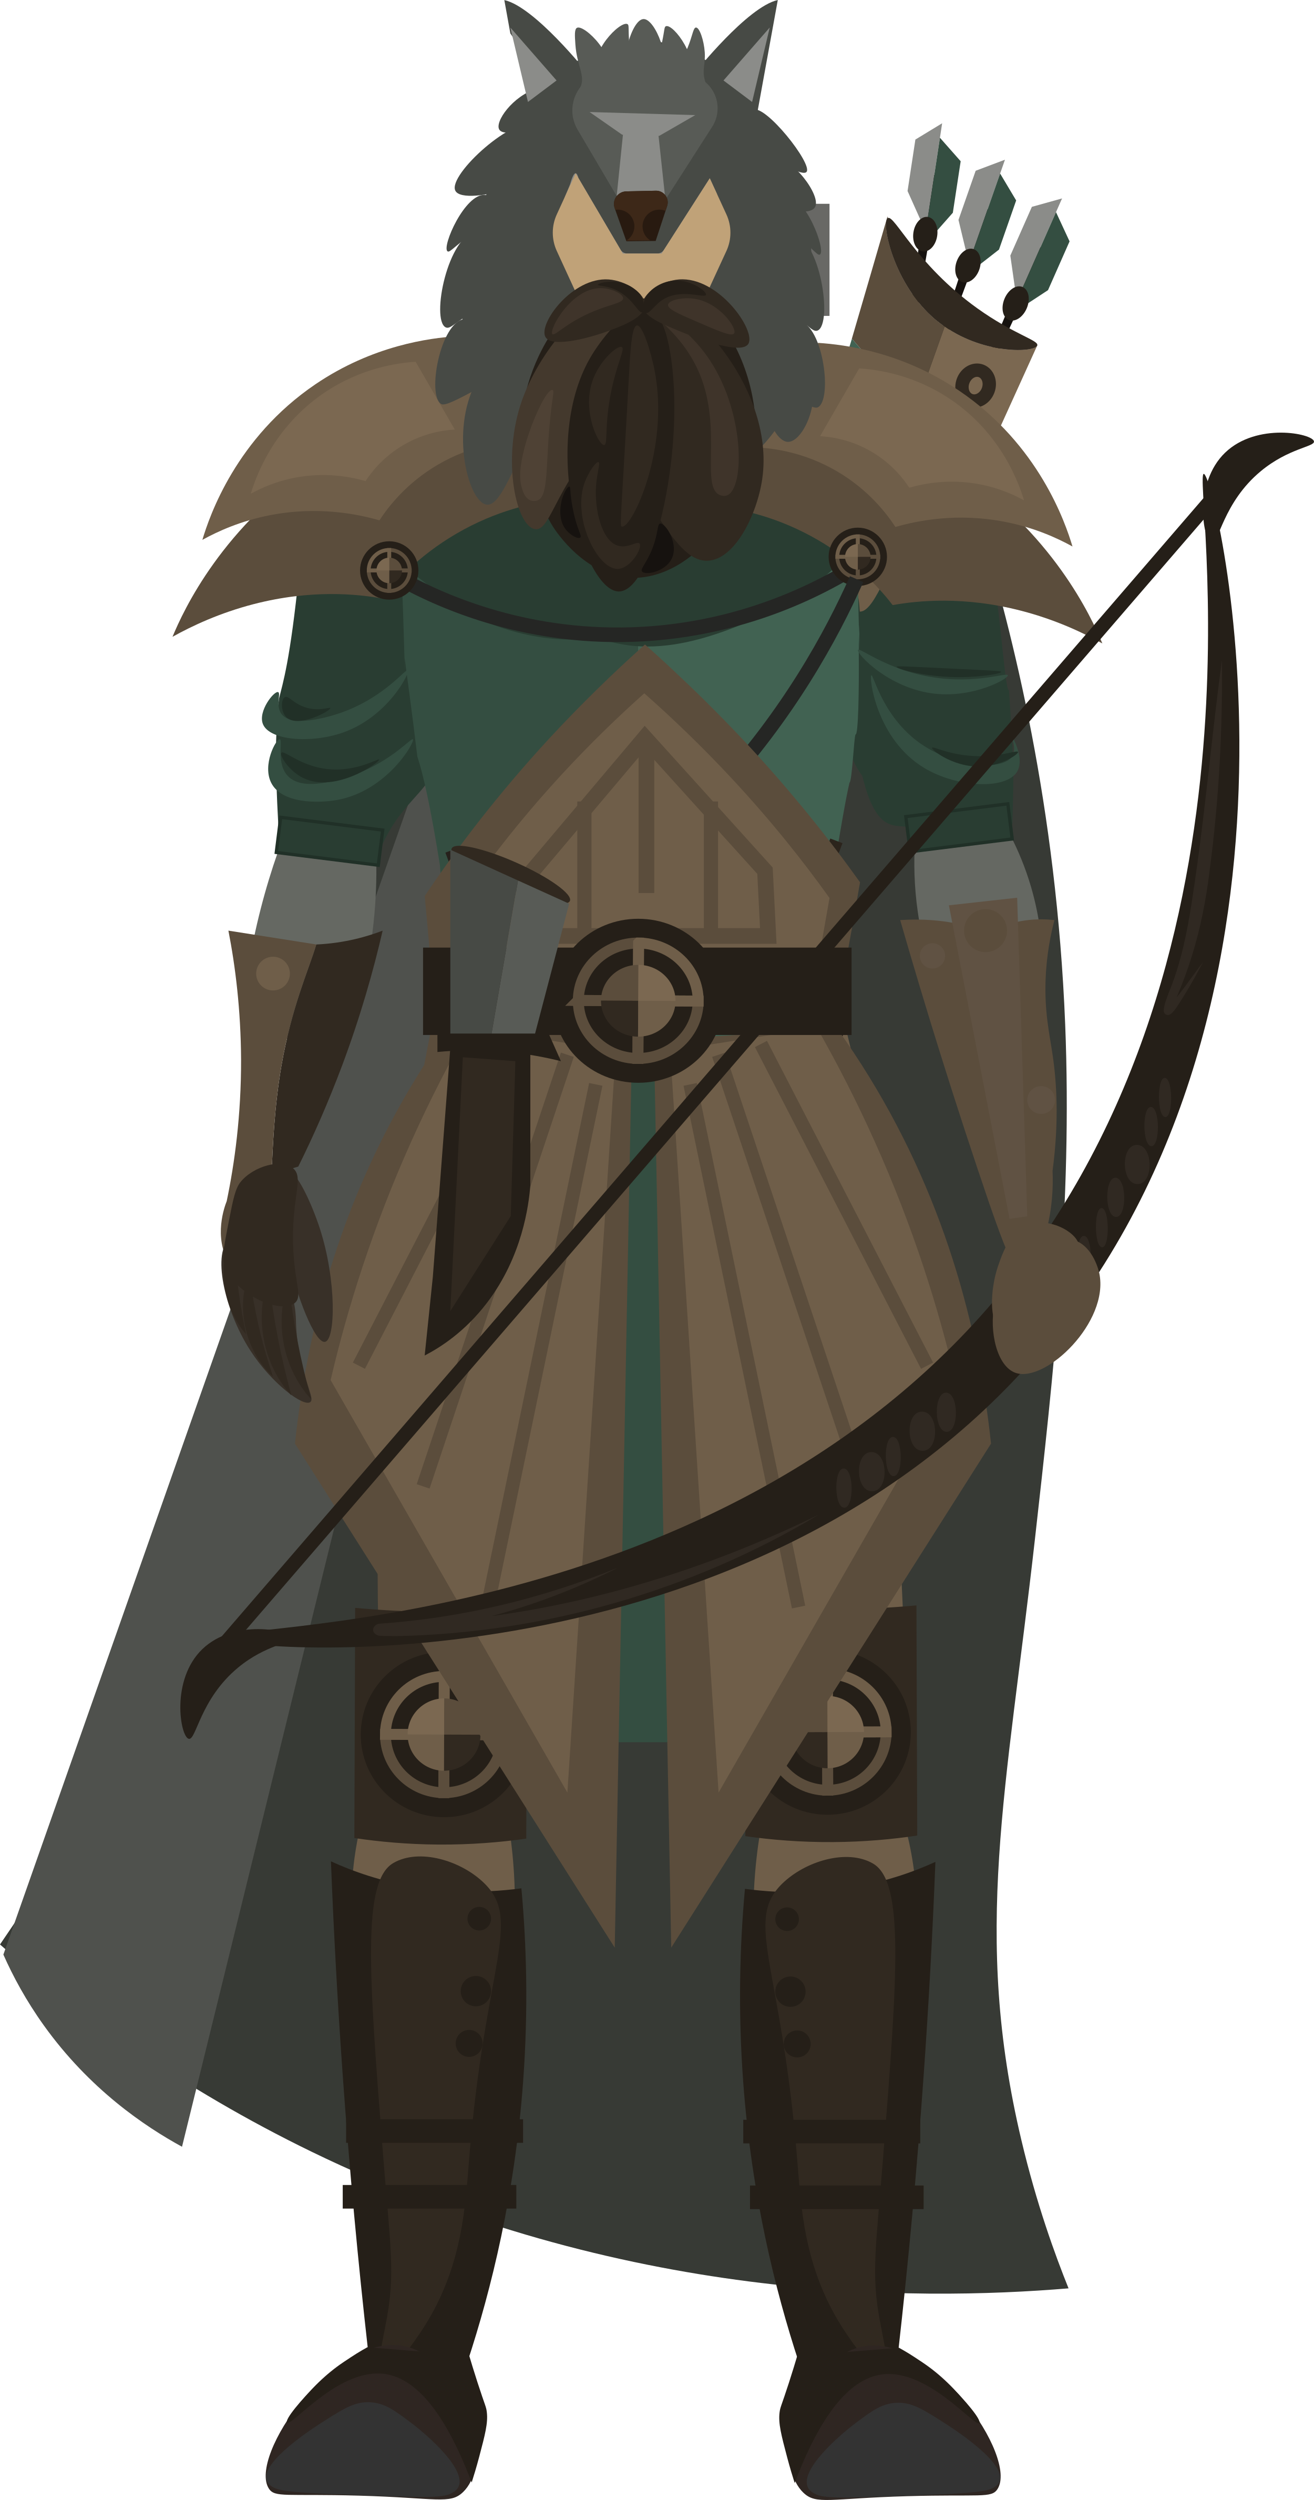 <?xml version="1.0" encoding="UTF-8"?>
<svg id="_Шар_2" data-name="Шар 2" xmlns="http://www.w3.org/2000/svg" viewBox="0 0 102.047 194.133">
  <g id="_Шар_1-2" data-name="Шар 1">
    <path d="M0,150.997c5.999,5.257,14.009,11.143,24.215,16.1,24.094,11.702,46.778,11.597,58.77,10.602-1.038-2.575-2.486-6.544-3.665-11.518-3.804-16.046-1.148-27.079,1.047-46.598,1.461-12.991,2.921-25.969,2.356-40.053-.676-16.839-4.049-30.344-6.675-38.875-16.623-.131-33.247-.262-49.87-.393,2.187,17.964,3.181,48.738-10.602,82.069-4.667,11.285-10.183,20.821-15.576,28.665Z" fill="#373a35"/>
    <path d="M42.278,32.408c1.44,.785,2.88,1.571,4.319,2.356-10.82,43.98-21.641,87.959-32.461,131.939-2.884-1.576-7.179-4.461-10.733-9.424-1.386-1.935-2.397-3.82-3.141-5.497C14.267,111.991,28.273,72.2,42.278,32.408Z" fill="#4f514d"/>
    <path d="M29.483,129.825c4.494-.829,8.988-1.658,13.482-2.487,1.452-3.197,2.996-7.337,4.058-12.304,1.18-5.518,1.406-10.377,1.309-14.136,2.799-14.592-.355-26.128-6.741-28.665-1.294-.514-3.353-.91-6.414,0-1.757,7.332-3.318,15.568-4.385,24.608-1.446,12.255-1.674,23.374-1.309,32.985Z" fill="#5b4d3c"/>
    <path d="M70.341,129.334c-4.494-.805-8.988-1.61-13.482-2.414-1.452-3.104-2.996-7.123-4.058-11.945-1.18-5.357-1.406-10.074-1.309-13.724-2.602-14.574,.339-25.898,6.558-28.21,1.243-.462,3.112-.748,5.825,.064,2.039,7.007,3.91,15.121,5.157,24.207,.176,1.28,.323,2.493,.323,2.493,.138,1.471,.129,2.357,.148,4.332,.005,.509,.04,2.388,.109,6.145,.03,1.613,.045,2.443,.074,3.541,.013,.496,.054,2.073,.131,4.181,.032,.868,.071,1.867,.132,3.278,.078,1.805,.203,4.515,.392,8.052Z" fill="#6f5e49"/>
    <g>
      <g>
        <path d="M73.06,13.661c-1.275,6.746-2.344,13.572-3.406,20.356-.009,.298-.231,.472,.205,.705,0,0-1.003-.152-1.003-.152,.315-.064,.354-.171,.357-.282,.48-3.341,1.027-6.873,1.481-10.212,.483-3.518,.958-7.037,1.362-10.566l1.003,.152h0Z" fill="#16120f"/>
        <polygon points="73.168 9.573 71.891 17.977 70.482 14.834 71.09 10.837 73.168 9.573" fill="#8b8c89"/>
        <polygon points="72.997 10.698 71.72 19.102 73.999 16.519 74.607 12.522 72.997 10.698" fill="#344e41"/>
        <ellipse cx="71.859" cy="18.185" rx="1.353" ry=".933" transform="translate(43.084 86.496) rotate(-81.358)" fill="#251f18"/>
      </g>
      <g>
        <path d="M77.187,16.399c-2.497,6.395-4.806,12.907-7.101,19.379-.063,.292-.314,.421,.072,.73,0,0-.958-.335-.958-.335,.322-.005,.38-.102,.403-.212,1.088-3.195,2.276-6.565,3.339-9.763,1.124-3.368,2.239-6.739,3.288-10.134,0,0,.958,.335,.958,.335h0Z" fill="#16120f"/>
        <polygon points="78.047 12.402 75.242 20.426 74.437 17.077 75.771 13.26 78.047 12.402" fill="#8b8c89"/>
        <polygon points="77.671 13.475 74.866 21.5 77.583 19.381 78.917 15.565 77.671 13.475" fill="#344e41"/>
        <ellipse cx="75.172" cy="20.624" rx="1.353" ry=".933" transform="translate(30.898 84.78) rotate(-70.732)" fill="#251f18"/>
      </g>
      <g>
        <path d="M81.274,19.416c-3.118,6.425-6.048,12.986-8.964,19.506-.059,.098-.084,.211,.151,.439l-.943-.417c.327,.02,.393-.074,.426-.184,1.371-3.171,2.859-6.513,4.204-9.69,1.422-3.345,2.836-6.694,4.183-10.072,0,0,.943,.417,.943,.417h0Z" fill="#16120f"/>
        <polygon points="82.481 15.409 78.964 23.367 78.463 19.847 80.136 16.062 82.481 15.409" fill="#8b8c89"/>
        <polygon points="82.011 16.474 78.494 24.432 81.391 22.53 83.064 18.744 82.011 16.474" fill="#344e41"/>
        <ellipse cx="78.877" cy="23.564" rx="1.386" ry=".94" transform="translate(26.963 87.453) rotate(-67.537)" fill="#251f18"/>
      </g>
      <g>
        <path d="M66.165,26.312c-.038,.106-.064,.204-.102,.309,.959-3.269,1.914-6.552,2.864-9.824,.007,.038,.009,.087,.021,.139l-.013,.007c-.498,.393,.456,5.118,3.72,7.875,.235,.193,.466,.371,.713,.532-.782,2.188-1.554,4.379-2.327,6.57-1.633-1.868-3.253-3.743-4.876-5.608Z" fill="#5b4d3c"/>
        <path d="M80.549,26.839c-1.594,3.505-3.183,7.024-4.777,10.529-1.581-1.813-3.163-3.627-4.731-5.448,.773-2.191,1.545-4.382,2.327-6.57,3.126,2.182,6.95,2.014,7.181,1.489Z" fill="#7b6851"/>
        <path d="M56.797,72.094c-.179-.041-.349-.103-.529-.168-1.499-.578-2.373-1.622-2.768-2.159,3.019-10.365,6.042-20.741,9.06-31.106l5.396,1.953c-3.717,10.494-7.442,20.986-11.159,31.48Z" fill="#5b4d3c"/>
        <path d="M73.414,42.589c-4.458,9.844-8.919,19.699-13.386,29.54-.56,.143-1.807,.384-3.232-.036,3.717-10.494,7.442-20.986,11.159-31.48l5.459,1.976Z" fill="#6f5e49"/>
        <path d="M80.556,26.818l-.008,.021c-.231,.525-4.055,.693-7.181-1.489-.247-.161-.477-.34-.713-.532-3.264-2.757-4.218-7.482-3.72-7.875l.013-.007c.124,1.119,.718,5.07,3.916,7.755,.194,.166,.387,.307,.58,.449,3.061,2.194,6.313,1.807,7.112,1.679Z" fill="#3f342a"/>
        <path d="M80.556,26.818l-.008,.021c-.231,.525-4.055,.693-7.181-1.489-.247-.161-.477-.34-.713-.532-3.264-2.757-4.218-7.482-3.72-7.875l.013-.007c.507-.306,2.182,3.582,6.945,7.001,2.827,2.026,4.795,2.487,4.663,2.881Z" fill="#312920"/>
        <path d="M75.772,37.368c-.784,1.745-1.565,3.48-2.358,5.222l-5.459-1.976c1.028-2.898,2.057-5.796,3.085-8.694,1.568,1.821,3.15,3.634,4.731,5.448Z" fill="#496e5c"/>
        <path d="M67.956,40.614l-5.396-1.953c1.169-4.017,2.334-8.023,3.503-12.04,.038-.106,.064-.204,.102-.309,.609,.701,1.648,1.897,2.257,2.597,.774,.89,1.845,2.121,2.62,3.011-1.028,2.898-2.057,5.796-3.085,8.694Z" fill="#416252"/>
        <path d="M62.56,38.661l-.315-.114c1.264-3.97,2.541-7.948,3.818-11.926-1.169,4.017-2.334,8.023-3.503,12.04Z" fill="#416252"/>
        <path d="M75.829,37.436l-1.929,5.329-.486-.176c.793-1.742,1.573-3.477,2.358-5.222,.023,.02,.033,.048,.057,.068Z" fill="#496e5c"/>
        <line x1="56.793" y1="72.105" x2="56.797" y2="72.094" fill="none"/>
        <path d="M73.368,25.35l.076-.211c.086-.267,.182-.531,.277-.795" fill="none"/>
        <ellipse cx="75.768" cy="29.943" rx="1.218" ry="1.038" transform="translate(21.828 90.999) rotate(-70.104)" fill="none" stroke="#312920" stroke-miterlimit="10" stroke-width="1.036"/>
      </g>
    </g>
    <ellipse cx="72.481" cy="44.226" rx="1.79" ry="7.068" transform="translate(16.933 108.443) rotate(-80.531)" fill="#312920"/>
    <ellipse cx="71.514" cy="38.061" rx="1.79" ry="5.967" transform="translate(22.206 102.339) rotate(-80.531)" fill="#312920"/>
    <rect x="35.397" y="99.592" width="11.471" height="11.471" fill="#283618"/>
    <rect x="35.389" y="123.849" width="11.486" height="11.486" fill="#598392"/>
    <path d="M48.779,6.135l-.152-.142c.03,.02,.051,.02,.081,.02q.01,0,.02-.01l.051,.132Z" fill="#5a8772"/>
    <path d="M48.627,5.993c-.112-.02-.223-.132-.335-.304l.335,.304Z" fill="#5a8772"/>
    <circle cx="66.032" cy="41.572" r="1.315" fill="#474a45"/>
    <circle cx="29.444" cy="43.063" r="1.315" fill="#474a45"/>
    <rect x="55.302" y="15.826" width="9.12" height="8.704" fill="#686865"/>
    <path d="M18.783,79.006c2.487,1.134,4.974,2.269,7.461,3.403,.767-1.829,1.531-4.045,2.094-6.61,.859-3.911,.972-7.362,.851-10.013-2.312-.48-4.625-.96-6.937-1.44-.943,2.417-1.865,5.289-2.552,8.573-.457,2.183-.744,4.226-.916,6.086Z" fill="#656862"/>
    <path d="M71.355,64.639c2.422,1.358,4.843-4.425,7.265-.589,.143-4.825,.107-4.724-.262-10.471-.339,.425-.908-9.72-1.599-9.729-.691-2.943-1.503-5.173-2.328-7.942-1.276,1.367-2.552,6.461-3.829,5.792-1.276,1.113-2.552,5.845-3.829,5.792-.173-3.052-.955-1.485-1.278,4.522-.323,2.103-.187,6.035,1.474,8.24,1.337,5.514,3.171,3.122,4.385,4.385Z" fill="#293d32"/>
    <path d="M80.975,74.914c-2.487,1.134-4.974,2.269-7.461,3.403-.763-1.634-1.606-3.868-2.094-6.61-.39-2.191-.452-4.134-.393-5.694,2.503-.338,5.005-.676,7.508-1.013,.534,1.05,1.082,2.33,1.524,3.827,.698,2.365,.895,4.476,.916,6.086Z" fill="#656862"/>
    <path d="M81.742,81.886c-.24-1.615-.636-3.321-.538-5.854,.076-1.956,.413-3.546,.686-4.584-.523-.06-1.336-.108-2.308,.032-1.199,.173-1.57,.478-2.552,.589-1.106,.125-1.642-.149-2.945-.393-.967-.181-2.375-.348-4.175-.228,.988,3.433,2.035,6.924,3.145,10.469,1.236,3.95,2.498,7.801,3.779,11.553,1.189,3.431,1.706,4.561,1.865,4.516,.171-.048-.237-1.42,.295-1.767,.38-.248,1.098,.12,1.865,.687,.142-.4,.275-.825,.393-1.276,.462-1.768,.549-3.384,.491-4.712,.527-3.936,.307-6.968,0-9.032Z" fill="#5b4d3c"/>
    <path d="M66.754,50.568c-.02-3.926-.041-1.187-.061,.035,.027,2.914-.031,6.503-.252,6.432-.122,.221-.272,3.703-.469,3.738-.697,3.035-1.713,10.588-2.392,12.294,.385-2.339,1.156,5.244,.393,4.949-1.273,3.906-6.017,4.572-9.13,2.137-3.454-4.547-4.931-5.866-5.305-6.188,0,.976,0-9.554,0-16.615v-16.615c2.835,3.46,5.673-.692,8.511-.105,2.838,1.89,5.676,.187,8.511-.105,.061,4.895,.132,8.297,.193,10.042Z" fill="#416252"/>
    <path d="M70.435,155.054h-11.416c-.4-2.482-.632-5.394-.445-8.639,.083-1.44,.241-2.796,.445-4.058h11.416c.249,1.008,.456,2.101,.593,3.272,.431,3.695,.012,6.92-.593,9.424Z" fill="#6f5e49"/>
    <g>
      <path d="M57.885,142.584c1.992,.283,4.281,.477,6.812,.461,2.421-.015,4.615-.22,6.537-.507-.021-5.958-.041-11.916-.062-17.873-2.01,.185-4.176,.303-6.481,.317-2.45,.015-4.746-.091-6.868-.271,.021,5.958,.041,11.916,.062,17.873Z" fill="#312920"/>
      <g>
        <ellipse cx="64.267" cy="134.506" rx="6.47" ry="6.416" transform="translate(-.465 .223) rotate(-.198)" fill="#251f18"/>
        <path d="M59.716,134.52l4.552-.016-.016-4.514c-2.517,.009-4.545,2.042-4.536,4.53Z" fill="none" stroke="#5b4d3c" stroke-miterlimit="10" stroke-width=".844"/>
        <path d="M59.716,134.52c.009,2.496,2.05,4.507,4.568,4.498l-.016-4.514-4.552,.016Z" fill="none" stroke="#5b4d3c" stroke-miterlimit="10" stroke-width=".844"/>
        <path d="M64.268,134.504l.016,4.514c2.518-.009,4.545-2.033,4.536-4.53l-4.552,.016Z" fill="none" stroke="#5b4d3c" stroke-miterlimit="10" stroke-width=".844"/>
        <path d="M64.252,129.99l.016,4.514,4.552-.016c-.009-2.488-2.05-4.507-4.568-4.498Z" fill="none" stroke="#6f5e49" stroke-miterlimit="10" stroke-width=".844"/>
        <line x1="64.284" y1="139.018" x2="64.302" y2="144.389" fill="none"/>
        <line x1="64.234" y1="124.627" x2="64.252" y2="129.99" fill="none"/>
        <line x1="59.716" y1="134.52" x2="52.986" y2="134.543" fill="none"/>
        <line x1="75.542" y1="134.465" x2="68.82" y2="134.488" fill="none"/>
        <path d="M61.437,134.514l2.831-.01-.01-2.808c-1.566,.005-2.827,1.27-2.822,2.818Z" fill="#5b4d3c"/>
        <path d="M61.437,134.514c.005,1.553,1.275,2.803,2.841,2.798l-.01-2.808-2.831,.01Z" fill="#312920"/>
        <path d="M64.268,134.504l.01,2.808c1.566-.005,2.827-1.265,2.822-2.818l-2.831,.01Z" fill="#6f5e49"/>
        <path d="M64.258,131.696l.01,2.808,2.831-.01c-.005-1.548-1.275-2.803-2.841-2.798Z" fill="#7b6851"/>
      </g>
    </g>
    <path d="M29.189,66.833c-1.093,.289-2.415-.185-3.927-.654-1.324-1.283-2.515-4.825-3.534,0-.322-5.808-.44-8.346-.065-11.911,.301-1.215,.871-2.933,1.572-9.859,.7-1.603,1.531-.481,2.355-7.812,1.276,4.971,2.552,2.953,3.829,5.792,1.276,2.746,2.552,4.554,3.829,5.792,.287,3.197,.812,4.832,.978,4.85,.166,2.508-.026,7.286-1.175,7.912-1.091,1.423-2.679,2.554-3.861,5.89Z" fill="#293d32"/>
    <path d="M49.539,40.709v33.007c-.451-1.251-2.902,4.891-7.359,4.918-4.079-.399-7.061-1.866-7.755-2.123,.024-1.564,.058-1.519,.098-.67,.399-1.648,.599-2.32,.525-5.384-.096-3.271-.716-.322-.888-3.299-.73-4.561-1.304-7.065-1.75-8.413-.446-3.719-.766-5.953-.989-7.669,0,.492-.01,2.043-.01,0-.132-4.79-.264-7.782-.385-10.136,3.084-.211,6.168-1.514,9.253-.111,3.085-.683,6.171,.463,9.26-.12Z" fill="#344e41"/>
    <path d="M29.717,72.267c-.73,3.165-1.735,6.695-3.145,10.469-1.085,2.891-2.242,5.508-3.408,7.852-.599,.172-1.369,.446-2.09,.913,.112-2.597,.233-5.539,.781-8.734,.801-4.616,2.12-7.446,2.708-9.424,2.242-.101,4.017-.639,5.153-1.075Z" fill="#312920"/>
    <path d="M68.587,39.873c-.003,.075-2.983,4.184-7.244,6.935-4.26,2.015-9.801,4.675-14.926,2.704-4.001,.602-8.517-.626-12.043-3.044-3.526-3.52-6.061-3.026-6.101-6.312-.04-.304,2.435-3.841,5.952-6.564,3.516-4.328,8.072-5.592,12.192-3.362,5.149,2.067,10.693,1.535,14.949,2.664,4.256,.663,7.224,4.031,7.221,6.98Z" fill="#293d32"/>
    <path d="M24.564,73.342c-.588,1.978-1.907,4.808-2.708,9.424-.548,3.195-.67,6.137-.781,8.734-.558,.355-1.085,.822-1.501,1.451-1.765,2.607-.528,6.391-.659,6.411-.372-.291-.781-.695-1.113-1.246-1.246-2.069-.352-4.445-.196-4.841,.619-2.962,1.126-6.685,1.116-10.996-.02-3.875-.446-7.263-.984-10.012,2.276,.358,4.551,.717,6.827,1.075Z" fill="#5b4d3c"/>
    <rect x="21.597" y="63.953" width="7.984" height="2.749" transform="translate(8.323 -2.675) rotate(7.144)" fill="#293d32" stroke="#203027" stroke-miterlimit="10" stroke-width=".254"/>
    <rect x="70.485" y="62.906" width="7.984" height="2.749" transform="translate(156.371 118.8) rotate(172.856)" fill="#293d32" stroke="#203027" stroke-miterlimit="10" stroke-width=".254"/>
    <g>
      <path d="M29.68,46.473c.875-1.136,2.721-3.26,5.774-5.038,3.128-1.822,5.958-2.369,7.385-2.559l-4.69-8.124c-2.481,.353-7.732,1.407-13.256,5.048-7.63,5.029-10.652,11.614-11.496,13.65,1.513-.844,3.657-1.853,6.305-2.538,4.463-1.154,8.047-.785,9.979-.439Z" fill="#5b4d3c"/>
      <path d="M29.468,40.408c.66-1.012,2.074-2.886,4.553-4.333,2.54-1.482,4.927-1.774,6.138-1.84-1.563-2.708-3.127-5.416-4.69-8.124-2.104,.135-6.531,.713-10.982,3.735-6.149,4.174-8.211,10.205-8.771,12.076,1.232-.681,2.992-1.47,5.212-1.907,3.742-.737,6.851-.095,8.54,.392Z" fill="#6f5e49"/>
      <path d="M28.39,37.358c.428-.656,1.344-1.871,2.951-2.808,1.646-.961,3.194-1.15,3.979-1.192-1.013-1.755-2.027-3.51-3.04-5.265-1.364,.088-4.233,.462-7.118,2.421-3.985,2.705-5.322,6.614-5.685,7.827,.798-.442,1.939-.953,3.378-1.236,2.425-.478,4.441-.062,5.536,.254Z" fill="#7b6851"/>
    </g>
    <g>
      <path d="M69.326,46.988c-.875-1.136-2.721-3.26-5.774-5.038-3.128-1.822-5.958-2.369-7.385-2.559,1.563-2.708,3.127-5.416,4.69-8.124,2.481,.353,7.732,1.407,13.256,5.048,7.63,5.029,10.652,11.614,11.496,13.65-1.513-.844-3.657-1.853-6.305-2.538-4.463-1.154-8.047-.785-9.979-.439Z" fill="#5b4d3c"/>
      <path d="M69.539,40.923c-.66-1.012-2.074-2.886-4.553-4.333-2.54-1.482-4.927-1.774-6.138-1.84l4.69-8.124c2.104,.135,6.531,.713,10.982,3.735,6.149,4.174,8.211,10.205,8.771,12.076-1.232-.681-2.992-1.47-5.212-1.907-3.742-.737-6.851-.095-8.54,.392Z" fill="#6f5e49"/>
      <path d="M70.616,37.873c-.428-.656-1.344-1.871-2.951-2.808-1.646-.961-3.194-1.15-3.979-1.192l3.04-5.265c1.364,.088,4.233,.462,7.118,2.421,3.985,2.705,5.322,6.614,5.685,7.827-.798-.442-1.939-.953-3.378-1.236-2.425-.478-4.441-.062-5.536,.254Z" fill="#7b6851"/>
    </g>
    <g>
      <path d="M40.909,34.244c-1.491,3.305-2.269,5.03-3.099,4.944-1.43-.149-2.873-5.662-.851-9.49,.323-.611,1.086-2.055,2.242-2.103,1.219-.051,2.342,1.475,2.636,2.819,.145,.661,.133,1.479-.928,3.83Z" fill="#474a45"/>
      <path d="M63.515,31.631c-.306,.155-1.196-.385-2.976-1.464-1.325-.804-1.459-.982-1.537-1.177-.573-1.433,1.681-4.311,3.098-4.037,1.841,.356,2.565,6.093,1.415,6.678Z" fill="#474a45"/>
      <path d="M34.262,31.373c.296,.172,1.215-.318,3.052-1.298,1.367-.729,1.511-.9,1.6-1.09,.652-1.399-1.44-4.397-2.87-4.202-1.858,.254-2.898,5.942-1.782,6.59Z" fill="#474a45"/>
      <path d="M55.632,31.473c-1.019,1.977-1.468,5.006-.497,5.515,1.557,.817,7.11-4.664,6.116-6.929-.408-.93-1.945-1.374-3.091-1.114-1.388,.315-2.067,1.633-2.528,2.528Z" fill="#474a45"/>
      <ellipse cx="49.748" cy="33.106" rx="7.726" ry="1.158" fill="#3a3027"/>
      <ellipse cx="49.684" cy="28.871" rx="7.705" ry=".84" fill="#3a3027"/>
      <path d="M49.614,23.959c0,.041-.01,.081-.02,.122-.152-.142-.233-.304-.213-.467,.01-.051,.02-.091,.051-.132,.112,.152,.183,.314,.183,.477Z" fill="#281a10"/>
      <path d="M49.431,23.482c.112,.152,.183,.314,.183,.477,0,.041-.01,.081-.02,.122-.152-.142-.233-.304-.213-.467,.01-.051,.02-.091,.051-.132Z" fill="#281a10"/>
      <path d="M49.381,23.614c.01-.051,.02-.091,.051-.132,.112,.152,.183,.314,.183,.477,0,.041-.01,.081-.02,.122-.152-.142-.233-.304-.213-.467Z" fill="#3d2818"/>
      <path d="M49.594,24.081c-.101,.446-.72,.771-1.055,.943-.152,.081-.294,.162-.436,.243-.213,.029-.552,.047-.918-.084-.516-.185-.654-.511-1.047-.573-.218-.034-.562,.006-1.047,.432,.236-.431,.919-1.531,2.202-1.931,.417-.13,1.142-.356,1.719,.047,.395,.276,.532,.715,.581,.923Z" fill="#251f18"/>
      <ellipse cx="49.367" cy="23.988" rx=".981" ry=".505" fill="#251f18"/>
      <path d="M56.831,21.736c.124,.877,1.658,.812,4.189,2.356,1.761,1.074,2.086,1.756,2.487,1.571,1.169-.541,.226-7.175-2.022-7.58-.839-.151-1.744,.586-2.94,1.559-1.097,.893-1.803,1.468-1.714,2.094Z" fill="#474a45"/>
      <path d="M41.483,21.862c-.173,.868-1.7,.719-4.312,2.121-1.818,.975-2.18,1.639-2.57,1.431-1.137-.605,.171-7.177,2.437-7.457,.846-.105,1.709,.681,2.849,1.719,1.046,.952,1.719,1.565,1.596,2.186Z" fill="#474a45"/>
      <ellipse cx="49.526" cy="25.044" rx="5.364" ry=".84" fill="#3a3027"/>
      <g>
        <path d="M62.839,18.063c-1.03-6.516-6.158-15.032-13.165-14.922-8.837,.139-12.59,13.871-12.863,14.922-1.092,4.198-1.976,12.503,2.261,15.445,1.457,1.012,4.556,.936,10.753,.785,4.339-.106,6.533-.171,7.703-.785,4.69-2.462,6.178-9.965,5.311-15.445Z" fill="#474a45"/>
        <path d="M45.577,5.625l-2.353,2.293-3.591-5.326L39.166,.005c2.353,.517,6.411,5.62,6.411,5.62Z" fill="#474a45"/>
        <path d="M60.405,0l-1.832,10.079-4.581-4.45S58.049,.524,60.405,0Z" fill="#474a45"/>
        <path d="M53.864,11.397h-8.085c.629-.761,1.572-1.207,2.577-1.207h2.932c1.014,0,1.948,.446,2.577,1.207Z" fill="#c0a278"/>
        <path d="M47.205,6.034c-.485,1.051-2.22,1.479-2.379,1.246-.055-.08,.104-.197,.239-.484,.426-.909-.264-1.677-.379-3.331-.049-.708-.084-1.211,.131-1.309,.572-.261,3.143,2.242,2.389,3.878Z" fill="#585b56"/>
        <path d="M54.758,6.306c.049,.164,.096,.276,.039,.389-.258,.514-2.325,.385-2.651-.393-.242-.579,.694-1.004,1.393-2.954,.26-.726,.323-1.207,.513-1.211,.278-.006,.617,1.012,.679,1.907,.07,.999-.239,1.364,.027,2.262Z" fill="#585b56"/>
        <path d="M46.335,5.748c.141,.416,.511,.957,1.063,1.063,.621,.12,1.299-.34,1.587-.884,.31-.585-.012-.929-.131-2.749-.067-1.03,.015-1.24-.131-1.309-.551-.262-2.974,2.146-2.389,3.878Z" fill="#585b56"/>
        <path d="M53.535,6.213c-.199,.392-.642,.874-1.205,.9-.631,.03-1.237-.523-1.444-1.101-.224-.624,.144-.917,.523-2.702,.214-1.009,.163-1.229,.317-1.277,.583-.181,2.637,2.549,1.81,4.179Z" fill="#585b56"/>
        <polygon points="43.225 8.863 48.104 17.147 51.114 17.147 56.425 8.863 43.225 8.863" fill="#474a45"/>
        <path d="M44.857,10.069l3.494,5.933h3.011l3.947-6.157c.85-1.325,.37-3.1-1.039-3.802-1.15-.573-2.667-1.053-4.479-.999-1.416,.042-2.627,.398-3.604,.842-1.598,.727-2.221,2.67-1.33,4.183Z" fill="#585b56"/>
        <rect x="48.386" y="13.567" width="3.011" height="2.535" fill="#405c63"/>
        <polygon points="56.188 6.249 58.409 7.917 59.779 2.135 56.188 6.249" fill="#8b8c89"/>
        <path d="M51.642,15.2h-3.747c.167-1.633,.333-3.266,.5-4.899,.911,.031,1.821,.062,2.732,.093,.172,1.602,.343,3.204,.515,4.806Z" fill="#8b8c89"/>
        <polyline points="53.994 8.939 51.195 10.552 48.315 10.459 45.788 8.699" fill="#8b8c89"/>
        <path d="M62.633,13.351c-.315,.365-2.24-.803-3.142-1.464-.505-.37-.736-.614-.914-.914-.535-.9-.549-2.229-.117-2.446,.959-.482,4.688,4.229,4.174,4.824Z" fill="#474a45"/>
        <path d="M63.68,19.765c-.216,.149-.633-.65-2.676-2.083-.745-.523-1.206-.778-1.225-1.225-.023-.547,.625-1.203,1.225-1.225,1.568-.056,3.156,4.202,2.676,4.533Z" fill="#474a45"/>
        <path d="M63.287,16.1c-.301,.485-1.505,.389-2.286,.016-.209-.1-.906-.433-1.223-1.223-.388-.967-.061-2.254,.533-2.45,1.084-.358,3.536,2.754,2.976,3.658Z" fill="#474a45"/>
        <path d="M34.753,19.515c.208,.161,.668-.614,2.787-1.932,.773-.481,1.247-.711,1.291-1.155,.053-.545-.557-1.236-1.155-1.291-1.562-.143-3.384,4.021-2.923,4.378Z" fill="#474a45"/>
        <path d="M35.362,14.807c.346,.7,2.622,.359,3.957-.115,.71-.252,1.429-.507,1.979-1.21,.952-1.217,.996-3.267,.24-3.738-1.489-.926-6.788,3.824-6.176,5.063Z" fill="#474a45"/>
        <path d="M38.78,10.071c-.388-.6,1.046-2.622,2.911-3.193,.915-.28,2.197-.292,2.414,.207,.228,.524-.802,1.425-1.04,1.634-1.497,1.31-3.893,1.961-4.285,1.353Z" fill="#474a45"/>
        <path d="M43.98,15.833l3.941,4.938c.115,.144,.289,.228,.474,.228h3.499c1.644-2.566,2.151-3.359,3.795-5.925l-.206-.448-.361-.784-3.564,5.564c-.111,.174-.304,.279-.51,.279h-2.334c-.215,0-.414-.114-.523-.299-1.087-1.848-2.174-3.696-3.261-5.544-.068-.252-.143-.381-.225-.386-.126-.007-.27,.277-.43,.853l-.371,.893c-.095,.208-.066,.452,.077,.631Z" fill="#8b8c89"/>
        <polygon points="43.223 6.249 41.002 7.917 39.632 2.135 43.223 6.249" fill="#8b8c89"/>
        <g>
          <path d="M50.919,18.711l-2.272,.026c-.303-.857-.607-1.715-.91-2.572-.222-.628,.234-1.289,.9-1.304l2.297-.051c.623-.014,1.072,.592,.878,1.184l-.892,2.717Z" fill="#281a10"/>
          <path d="M47.784,16.297c.061-.009,.122-.019,.185-.019,.717,0,1.299,.582,1.299,1.299,0,.474-.257,.885-.637,1.112,.992-.011,1.125-.013,1.867-.021-.359-.231-.597-.632-.597-1.091,0-.717,.582-1.299,1.299-1.299,.172,0,.336,.035,.487,.096l.125-.38c.194-.592-.255-1.198-.878-1.184-.766,.017-1.531,.034-2.297,.051-.666,.015-1.122,.676-.9,1.304,.015,.044,.031,.088,.046,.131Z" fill="#3d2818"/>
        </g>
        <path d="M48.981,5.852c-.944-.693,.039-4.335,.992-4.372,.929-.036,2.217,3.339,1.286,4.188-.361,.329-1.147,.364-1.234,.367-.231,.008-.756,.028-1.044-.184Z" fill="#585b56"/>
        <path d="M56.421,19.475l-1.755,3.804-.325,.7c-.01,.01-.01,.03-.02,.041-.558,1.177-1.735,1.917-3.033,1.917h-2.932c-1.309,0-2.506-.761-3.053-1.958l-2.069-4.504c-.406-.893-.406-1.917,0-2.81l1.471-3.206,3.662,6.229h3.013l3.743-5.843,1.298,2.82c.406,.893,.406,1.917,0,2.81Z" fill="#c0a278"/>
      </g>
      <path d="M56.976,38.489c-1.461,3.974-4.865,6.538-8.059,6.376-3.485-.177-5.701-3.546-5.955-3.943-.589-.924-.906-1.81-1.085-2.461,.114-.185,.585-.99,.392-1.975-.184-.94-.901-1.684-1.856-1.945-.044-1.348,.051-3.974,1.42-6.883,.975-2.071,2.23-3.508,3.109-4.367,3.125-.071,6.249-.142,9.374-.213,1,.986,3.307,3.544,4.114,7.693,.591,3.038,.119,5.597-.242,6.989-.404,.243-.808,.486-1.212,.729Z" fill="#251f18"/>
      <path d="M51.046,28.74c-.25,1.785-1.777,2.78-2.911,3.805-5.007,4.525-5.246,8.81-6.611,8.541-1.529-.302-2.66-5.897-.789-10.517,1.659-4.098,5.365-8.013,7.563-7.291,.882,.289,1.491,1.314,1.882,1.97,.166,.279,1.098,1.846,.867,3.492Z" fill="#44392d"/>
      <path d="M59.194,37.209c-.403,2.736-2.11,6.235-4.221,6.332-1.498,.069-2.636-1.599-4.147-3.812-.357-.523-3.697-5.537-3.117-10.668,.153-1.351,.538-2.363,.64-2.624,.423-1.076,1.111-2.827,2.059-3.158,2.447-.854,9.864,6.614,8.786,13.93Z" fill="#312920"/>
      <path d="M52.142,27.997c1.009,7.427-1.49,18.041-4.123,17.932-2.719-.112-6.171-11.681-2.024-18.41,.814-1.32,2.847-3.958,4.353-3.532,.514,.146,1.353,.758,1.795,4.01Z" fill="#251f18"/>
      <path d="M54.889,27.625c2.974,4.154,2.98,10.301,1.572,10.844-.23,.089-.454,.011-.519-.013-1.577-.575,.166-5.063-1.576-9.346-1.37-3.369-4.205-4.914-4.02-5.122,.175-.196,2.734,1.112,4.542,3.637Z" fill="#3f342a"/>
      <path d="M40.446,37.529c-.419-2.137,1.873-7.465,2.468-7.241,.178,.067-.057,.532-.262,3.076-.26,3.222-.103,5.202-.916,5.497-.134,.049-.337,.067-.524,0-.543-.193-.702-1.005-.766-1.333Z" fill="#4f4235"/>
      <path d="M42.358,26.165c.499,.901,3.596,.021,4.911-.471,1.155-.433,2.791-1.046,2.82-1.997,.029-.928-1.48-1.902-2.82-1.997-2.813-.199-5.481,3.435-4.911,4.465Z" fill="#312920"/>
      <path d="M49.901,23.697c.028,.847,1.379,1.403,2.82,1.997,.774,.319,4.79,1.972,5.393,1.011,.636-1.012-2.313-5.255-5.393-5.005-1.345,.109-2.851,1.086-2.82,1.997Z" fill="#312920"/>
      <path d="M49.991,23.514c.033,.196,.068,.654-.11,.73-.286,.122-.66-.934-1.78-1.589-.91-.532-1.676-.426-1.669-.54,.01-.164,1.613-.558,2.753,.266,.2,.145,.699,.505,.806,1.133Z" fill="#251f18"/>
      <path d="M54.826,22.892c-.095,.312-2.033-.572-3.469,.458-.586,.42-.952,1.062-1.216,.944-.189-.084-.201-.503-.15-.781,.159-.863,1.149-1.533,2.062-1.689,1.485-.254,2.853,.804,2.773,1.067Z" fill="#251f18"/>
      <path d="M42.898,25.944c-.304-.314,1.478-3.574,3.735-3.57,.834,.001,1.769,.448,1.758,.797-.01,.306-.745,.43-1.758,.797-2.551,.925-3.532,2.185-3.735,1.975Z" fill="#3f342a"/>
      <path d="M57.01,25.895c-.184,.26-1.178-.17-3.002-.96-1.343-.581-2.175-.948-2.127-1.273,.053-.358,1.167-.615,2.127-.45,1.892,.325,3.271,2.303,3.002,2.683Z" fill="#3f342a"/>
      <path d="M62.971,29.135c.734,2.276-.667,5.178-1.764,5.178-.953-0-1.927-2.19-1.844-4.055,.06-1.334,.691-3.177,1.659-3.256,.83-.069,1.642,1.182,1.949,2.133Z" fill="#474a45"/>
      <path d="M50.678,42.555c-.469,1.22-.978,1.604-.815,1.821,.242,.324,1.791,.036,2.299-.983,.59-1.184-.5-2.802-.895-2.739-.238,.038-.118,.674-.589,1.9Z" fill="#16120f"/>
      <path d="M43.536,40.091c-.155-1.195,.484-2.349,.685-2.305,.096,.021,.034,.301,.176,1.219,.012,.077,.088,.561,.215,1.078,.285,1.161,.593,1.534,.45,1.658-.173,.15-.847-.204-1.213-.75-.064-.096-.247-.388-.313-.9Z" fill="#16120f"/>
      <path d="M45.995,29.627c-.791,2.376,.513,4.988,.928,4.931,.334-.046-.063-1.794,.718-4.931,.425-1.706,.879-2.541,.656-2.677-.306-.187-1.754,1.03-2.302,2.677Z" fill="#312920"/>
      <path d="M46.285,37.798c-.108,1.744,.416,4.143,1.669,4.565,.804,.271,1.535-.399,1.718-.147,.242,.333-.711,1.963-1.718,1.963-1.584,.001-3.558-4.029-2.533-6.756,.288-.765,.88-1.61,1.06-1.54,.166,.065-.131,.856-.196,1.914Z" fill="#312920"/>
      <path d="M50.818,28.671c1.24,6.105-1.74,12.385-2.52,12.219-.187-.04-.076-.412,.54-11.584,.118-2.136,.217-3.989,.628-4.034,.446-.048,1.079,2.052,1.353,3.399Z" fill="#312920"/>
    </g>
    <g>
      <path d="M30.673,44.712c2.768,1.573,9.08,4.665,17.635,4.58,9.423-.094,16.158-3.988,18.807-5.72" fill="none" stroke="#252624" stroke-miterlimit="10" stroke-width="1.133"/>
      <g>
        <circle cx="66.619" cy="43.24" r="2.266" fill="#251f18"/>
        <path d="M68.213,43.24h-1.594v-1.594c.882,0,1.594,.715,1.594,1.594Z" fill="none" stroke="#5b4d3c" stroke-miterlimit="10" stroke-width=".297"/>
        <path d="M68.213,43.24c0,.882-.712,1.594-1.594,1.594v-1.594h1.594Z" fill="none" stroke="#5b4d3c" stroke-miterlimit="10" stroke-width=".297"/>
        <path d="M66.619,43.24v1.594c-.882,0-1.594-.712-1.594-1.594h1.594Z" fill="none" stroke="#5b4d3c" stroke-miterlimit="10" stroke-width=".297"/>
        <path d="M66.619,41.646v1.594h-1.594c0-.879,.712-1.594,1.594-1.594Z" fill="none" stroke="#6f5e49" stroke-miterlimit="10" stroke-width=".297"/>
        <path d="M67.611,43.24h-.992v-.992c.548,0,.992,.445,.992,.992Z" fill="#5b4d3c"/>
        <path d="M67.611,43.24c0,.548-.443,.992-.992,.992v-.992h.992Z" fill="#312920"/>
        <path d="M66.619,43.24v.992c-.548,0-.992-.443-.992-.992h.992Z" fill="#6f5e49"/>
        <path d="M66.619,42.248v.992h-.992c0-.547,.443-.992,.992-.992Z" fill="#7b6851"/>
      </g>
      <g>
        <circle cx="30.228" cy="44.298" r="2.266" fill="#251f18"/>
        <path d="M31.822,44.297h-1.594v-1.594c.882,0,1.594,.715,1.594,1.594Z" fill="none" stroke="#5b4d3c" stroke-miterlimit="10" stroke-width=".297"/>
        <path d="M31.822,44.297c0,.882-.712,1.594-1.594,1.594v-1.594h1.594Z" fill="none" stroke="#5b4d3c" stroke-miterlimit="10" stroke-width=".297"/>
        <path d="M30.228,44.297v1.594c-.882,0-1.594-.712-1.594-1.594h1.594Z" fill="none" stroke="#5b4d3c" stroke-miterlimit="10" stroke-width=".297"/>
        <path d="M30.228,42.703v1.594h-1.594c0-.879,.712-1.594,1.594-1.594Z" fill="none" stroke="#6f5e49" stroke-miterlimit="10" stroke-width=".297"/>
        <path d="M31.22,44.297h-.992v-.992c.548,0,.992,.445,.992,.992Z" fill="#5b4d3c"/>
        <path d="M31.22,44.297c0,.548-.443,.992-.992,.992v-.992h.992Z" fill="#312920"/>
        <path d="M30.228,44.297v.992c-.548,0-.992-.443-.992-.992h.992Z" fill="#6f5e49"/>
        <path d="M30.228,43.305v.992h-.992c0-.547,.443-.992,.992-.992Z" fill="#7b6851"/>
      </g>
      <path d="M66.526,44.974c-1.953,4.383-5.286,10.495-10.897,16.591-4.384,4.763-8.833,8.075-12.369,10.308" fill="none" stroke="#252624" stroke-miterlimit="10" stroke-width="1.133"/>
    </g>
    <g>
      <line x1="64.955" y1="65.295" x2="59.409" y2="79.922" fill="none" stroke="#2b241c" stroke-miterlimit="10" stroke-width="1.014"/>
      <line x1="59.261" y1="65.197" x2="65.348" y2="80.119" fill="none" stroke="#2b241c" stroke-miterlimit="10" stroke-width="1.014"/>
      <path d="M59.359,65.344c-1.882,5.039-3.763,10.079-5.645,15.118" fill="none" stroke="#2b241c" stroke-miterlimit="10" stroke-width="1.014"/>
      <line x1="54.157" y1="65.835" x2="59.409" y2="79.971" fill="none" stroke="#2b241c" stroke-miterlimit="10" stroke-width="1.014"/>
    </g>
    <g>
      <line x1="65.102" y1="79.922" x2="59.556" y2="94.549" fill="none" stroke="#2b241c" stroke-miterlimit="10" stroke-width="1.014"/>
      <line x1="59.409" y1="79.824" x2="65.495" y2="94.746" fill="none" stroke="#2b241c" stroke-miterlimit="10" stroke-width="1.014"/>
      <path d="M59.507,79.971c-1.882,5.039-3.763,10.079-5.645,15.118" fill="none" stroke="#2b241c" stroke-miterlimit="10" stroke-width="1.014"/>
      <line x1="54.304" y1="80.462" x2="59.556" y2="94.598" fill="none" stroke="#2b241c" stroke-miterlimit="10" stroke-width="1.014"/>
    </g>
    <g>
      <line x1="45.861" y1="65.491" x2="40.315" y2="80.119" fill="none" stroke="#26201b" stroke-miterlimit="10" stroke-width="1.014"/>
      <line x1="40.167" y1="65.393" x2="46.254" y2="80.315" fill="none" stroke="#26201b" stroke-miterlimit="10" stroke-width="1.014"/>
      <path d="M40.266,65.54c-1.882,5.039-3.763,10.079-5.645,15.118" fill="none" stroke="#26201b" stroke-miterlimit="10" stroke-width="1.014"/>
      <line x1="35.063" y1="66.031" x2="40.315" y2="80.168" fill="none" stroke="#26201b" stroke-miterlimit="10" stroke-width="1.014"/>
    </g>
    <path d="M35.93,135.289h21.728c-.589-17.387-1.178-34.774-1.767-52.16h-16.492c-1.156,17.387-2.312,34.774-3.469,52.16Z" fill="#344e41"/>
    <g>
      <path d="M65.043,79.913c.438,.613,.868,1.238,1.291,1.876,6.458,9.751,9.552,20.212,10.63,30.314-8.278,13.047-16.556,26.093-24.835,39.14-.448-23.501-.896-47.002-1.344-70.503,4.752-.275,9.505-.551,14.257-.827Z" fill="#5b4d3c"/>
      <path d="M63.442,79.806c1.534,2.693,3.051,5.634,4.484,8.824,3.015,6.712,4.975,13.007,6.267,18.538-6.129,10.678-12.258,21.355-18.387,32.033-1.253-19.2-2.506-38.401-3.759-57.601l11.395-1.794Z" fill="#6f5e49"/>
      <line x1="53.602" y1="84.207" x2="62.019" y2="124.793" fill="none" stroke="#5b4d3c" stroke-miterlimit="10" stroke-width="1.054"/>
      <line x1="71.998" y1="106.053" x2="59.097" y2="81.07" fill="none" stroke="#5b4d3c" stroke-miterlimit="10" stroke-width="1.054"/>
      <line x1="55.809" y1="81.905" x2="67.008" y2="115.423" fill="none" stroke="#5b4d3c" stroke-miterlimit="10" stroke-width="1.054"/>
    </g>
    <g>
      <path d="M66.792,68.512l-.49,2.791-.649,3.598-.278,1.603-2.159,.056-27.303,.717-2.146,.056h-.079v-.011c-.066-.773-.146-1.547-.212-2.32-.093-1.043-.185-2.074-.278-3.105-.066-.773-.146-1.547-.212-2.32,2.543-3.789,5.71-7.937,9.657-12.219,2.517-2.713,5.021-5.145,7.445-7.309,.106,.09,.212,.191,.318,.28,.821,.729,1.656,1.502,2.49,2.298,1.696,1.592,3.405,3.318,5.14,5.168,3.484,3.744,6.359,7.365,8.756,10.717Z" fill="#5b4d3c"/>
      <path d="M50.036,53.838c-2.085,1.861-4.245,3.954-6.403,6.294-3.402,3.688-6.131,7.263-8.317,10.517,.2,2.228,.401,4.456,.601,6.684l27.291-.716,1.213-6.885c-2.054-2.877-4.539-6-7.539-9.226-2.318-2.493-4.629-4.71-6.845-6.668Z" fill="#6f5e49"/>
      <polygon points="50.082 57.287 40.689 68.416 40.567 72.682 59.666 72.682 59.411 67.615 50.082 57.287" fill="none" stroke="#5b4d3c" stroke-miterlimit="10" stroke-width="1.219"/>
      <line x1="55.213" y1="62.237" x2="55.213" y2="72.473" fill="none" stroke="#5b4d3c" stroke-miterlimit="10" stroke-width="1.103"/>
      <line x1="45.385" y1="62.237" x2="45.385" y2="72.473" fill="none" stroke="#5b4d3c" stroke-miterlimit="10" stroke-width="1.103"/>
      <line x1="50.203" y1="58.036" x2="50.203" y2="69.347" fill="none" stroke="#5b4d3c" stroke-miterlimit="10" stroke-width="1.219"/>
    </g>
    <g>
      <path d="M69.765,182.541c-2.574,.305-5.148,.611-7.723,.916-1.864-5.672-3.673-13.03-4.319-21.728-.418-5.627-.268-10.7,.131-15.053,3.049,.405,7.282,.496,11.911-.982,1.039-.331,1.999-.71,2.88-1.113-.211,5.401-.512,10.945-.916,16.623-.524,7.36-1.189,14.476-1.963,21.335Z" fill="#251f18"/>
      <path d="M68.587,167.489c-.554,7.026-.944,9.012-.262,12.697,.286,1.546,.813,3.675,.262,3.927-.649,.296-2.421-2.172-3.272-3.534-2.889-4.625-3.108-9.24-3.403-12.893-1.218-15.045-4.152-18.483-1.178-21.401,1.8-1.767,5.053-2.747,7.068-1.571,2.439,1.424,1.904,8.589,.785,22.775Z" fill="#312920"/>
      <path d="M62.387,193.562c1.006,.972,2.034,.446,8.062,.275,5.682-.161,6.548,.18,7.019-.552,1.604-2.495-5.007-12.093-10.452-11.07-1.631,.306-2.717,1.483-3.248,2.059-2.497,2.706-3.288,7.446-1.382,9.289Z" fill="#2f2622"/>
      <path d="M63.441,193.723c.736,.322,2.907,.242,7.218,.07,3.869-.154,5.816-.238,6.425-.577,.163-.09,.434-.236,.545-.528,.556-1.468-3.758-4.202-4.482-4.661-1.584-1.004-2.399-1.504-3.56-1.439-1.108,.062-1.844,.6-3.116,1.556-1.454,1.093-4.367,3.686-3.728,5.013,.156,.324,.476,.47,.697,.566Z" fill="#333"/>
      <path d="M61.716,192.816c2.379-6.285,4.804-8.22,6.872-8.443,3.545-.381,7.125,4.153,7.461,3.78,.202-.224-1.133-1.812-2.307-2.945-1.469-1.417-2.907-2.333-3.927-2.896-2.634,.213-5.268,.425-7.903,.638-.14,.473-.357,1.19-.638,2.062-.614,1.9-.683,1.891-.736,2.356-.095,.828,.132,1.709,.589,3.436,.223,.841,.435,1.531,.589,2.012Z" fill="#251f18"/>
      <circle cx="61.127" cy="149.033" r=".916" fill="#251f18"/>
      <circle cx="61.388" cy="154.661" r="1.178" fill="#251f18"/>
      <circle cx="61.912" cy="158.719" r="1.047" fill="#251f18"/>
      <rect x="57.723" y="164.609" width="13.744" height="1.832" fill="#251f18"/>
      <rect x="58.247" y="169.714" width="13.482" height="1.832" fill="#251f18"/>
    </g>
    <path d="M28.061,154.203h11.416c.4-2.482,.632-5.394,.445-8.639-.083-1.44-.241-2.796-.445-4.058-3.805,0-7.611,0-11.416,0-.249,1.008-.456,2.101-.593,3.272-.431,3.695-.012,6.92,.593,9.424Z" fill="#6f5e49"/>
    <g>
      <path d="M28.581,182.5c2.574,.305,5.148,.611,7.723,.916,1.864-5.672,3.673-13.03,4.319-21.728,.418-5.627,.268-10.7-.131-15.053-3.049,.405-7.282,.496-11.911-.982-1.039-.331-1.999-.71-2.88-1.113,.211,5.401,.512,10.945,.916,16.623,.524,7.36,1.189,14.476,1.963,21.335Z" fill="#251f18"/>
      <path d="M29.759,167.447c.554,7.026,.944,9.012,.262,12.697-.286,1.546-.813,3.675-.262,3.927,.649,.296,2.421-2.172,3.272-3.534,2.889-4.625,3.108-9.24,3.403-12.893,1.218-15.045,4.152-18.483,1.178-21.401-1.8-1.767-5.053-2.747-7.068-1.571-2.439,1.424-1.904,8.589-.785,22.775Z" fill="#312920"/>
      <path d="M35.959,193.521c-1.006,.972-2.034,.446-8.062,.275-5.682-.161-6.548,.18-7.019-.552-1.604-2.495,5.007-12.093,10.452-11.07,1.631,.306,2.717,1.483,3.248,2.059,2.497,2.706,3.288,7.446,1.382,9.289Z" fill="#2f2622"/>
      <path d="M34.905,193.681c-.736,.322-2.907,.242-7.218,.07-3.869-.154-5.816-.238-6.425-.577-.163-.09-.434-.236-.545-.528-.556-1.468,3.758-4.202,4.482-4.661,1.584-1.004,2.399-1.504,3.56-1.439,1.108,.062,1.844,.6,3.116,1.556,1.454,1.093,4.367,3.686,3.728,5.013-.156,.324-.476,.47-.697,.566Z" fill="#333"/>
      <path d="M36.631,192.775c-2.379-6.285-4.804-8.22-6.872-8.443-3.545-.381-7.125,4.153-7.461,3.78-.202-.224,1.133-1.812,2.307-2.945,1.469-1.417,2.907-2.333,3.927-2.896,2.634,.213,5.268,.425,7.903,.638,.14,.473,.357,1.19,.638,2.062,.614,1.9,.683,1.891,.736,2.356,.095,.828-.132,1.709-.589,3.436-.223,.841-.435,1.531-.589,2.012Z" fill="#251f18"/>
      <circle cx="37.22" cy="148.992" r=".916" fill="#251f18"/>
      <circle cx="36.958" cy="154.62" r="1.178" fill="#251f18"/>
      <circle cx="36.434" cy="158.678" r="1.047" fill="#251f18"/>
      <rect x="26.879" y="164.568" width="13.744" height="1.832" transform="translate(67.502 330.968) rotate(-180)" fill="#251f18"/>
      <rect x="26.617" y="169.673" width="13.482" height="1.832" transform="translate(66.716 341.178) rotate(-180)" fill="#251f18"/>
    </g>
    <g>
      <path d="M40.869,142.776c-1.992,.283-4.281,.477-6.812,.461-2.421-.015-4.615-.22-6.537-.507,.021-5.958,.041-11.916,.062-17.873,2.01,.185,4.176,.303,6.481,.317,2.45,.015,4.746-.091,6.868-.271-.021,5.958-.041,11.916-.062,17.873Z" fill="#312920"/>
      <g>
        <ellipse cx="34.487" cy="134.698" rx="6.416" ry="6.47" transform="translate(-100.33 168.718) rotate(-89.802)" fill="#251f18"/>
        <path d="M39.038,134.712l-4.552-.016,.016-4.514c2.517,.009,4.545,2.042,4.536,4.53Z" fill="none" stroke="#5b4d3c" stroke-miterlimit="10" stroke-width=".844"/>
        <path d="M39.038,134.712c-.009,2.496-2.05,4.507-4.568,4.498l.016-4.514,4.552,.016Z" fill="none" stroke="#5b4d3c" stroke-miterlimit="10" stroke-width=".844"/>
        <path d="M34.486,134.696l-.016,4.514c-2.518-.009-4.545-2.033-4.536-4.53l4.552,.016Z" fill="none" stroke="#5b4d3c" stroke-miterlimit="10" stroke-width=".844"/>
        <path d="M34.501,130.182l-.016,4.514-4.552-.016c.009-2.488,2.05-4.507,4.568-4.498Z" fill="none" stroke="#6f5e49" stroke-miterlimit="10" stroke-width=".844"/>
        <line x1="34.47" y1="139.21" x2="34.452" y2="144.581" fill="none"/>
        <line x1="34.52" y1="124.819" x2="34.501" y2="130.182" fill="none"/>
        <line x1="39.038" y1="134.712" x2="45.768" y2="134.735" fill="none"/>
        <line x1="23.212" y1="134.657" x2="29.934" y2="134.68" fill="none"/>
        <path d="M37.317,134.706l-2.831-.01,.01-2.808c1.566,.005,2.827,1.27,2.822,2.818Z" fill="#5b4d3c"/>
        <path d="M37.317,134.706c-.005,1.553-1.275,2.803-2.841,2.798l.01-2.808,2.831,.01Z" fill="#312920"/>
        <path d="M34.486,134.696l-.01,2.808c-1.566-.005-2.827-1.265-2.822-2.818l2.831,.01Z" fill="#6f5e49"/>
        <path d="M34.496,131.888l-.01,2.808-2.831-.01c.005-1.548,1.275-2.803,2.841-2.798Z" fill="#7b6851"/>
      </g>
    </g>
    <g>
      <path d="M34.827,79.913c-.438,.613-.868,1.238-1.291,1.876-6.458,9.751-9.552,20.212-10.63,30.314,8.278,13.047,16.556,26.093,24.835,39.14,.448-23.501,.896-47.002,1.344-70.503-4.752-.275-9.505-.551-14.257-.827Z" fill="#5b4d3c"/>
      <path d="M36.428,79.806c-1.534,2.693-3.051,5.634-4.484,8.824-3.015,6.712-4.975,13.007-6.267,18.538,6.129,10.678,12.258,21.355,18.387,32.033,1.253-19.2,2.506-38.401,3.759-57.601l-11.395-1.794Z" fill="#6f5e49"/>
      <line x1="46.269" y1="84.207" x2="37.852" y2="124.793" fill="none" stroke="#5b4d3c" stroke-miterlimit="10" stroke-width="1.054"/>
      <line x1="27.873" y1="106.053" x2="40.774" y2="81.07" fill="none" stroke="#5b4d3c" stroke-miterlimit="10" stroke-width="1.054"/>
      <line x1="44.061" y1="81.905" x2="32.862" y2="115.423" fill="none" stroke="#5b4d3c" stroke-miterlimit="10" stroke-width="1.054"/>
    </g>
    <g>
      <rect x="32.854" y="73.584" width="33.279" height="6.786" fill="#251f18"/>
      <g>
        <ellipse cx="49.566" cy="77.714" rx="6.615" ry="6.368" fill="#251f18"/>
        <path d="M44.913,77.687l4.654,.025,.026-4.48c-2.574-.014-4.665,1.985-4.68,4.455Z" fill="none" stroke="#5b4d3c" stroke-miterlimit="10" stroke-width=".85"/>
        <path d="M44.913,77.687c-.015,2.478,2.053,4.492,4.627,4.506l.026-4.48-4.654-.025Z" fill="none" stroke="#5b4d3c" stroke-miterlimit="10" stroke-width=".85"/>
        <path d="M49.567,77.712l-.026,4.48c2.574,.014,4.665-1.977,4.68-4.455l-4.654-.025Z" fill="none" stroke="#5b4d3c" stroke-miterlimit="10" stroke-width=".85"/>
        <path d="M49.593,73.232l-.026,4.48,4.654,.025c.015-2.47-2.053-4.492-4.627-4.506Z" fill="none" stroke="#6f5e49" stroke-miterlimit="10" stroke-width=".85"/>
        <line x1="49.541" y1="82.193" x2="49.509" y2="87.524" fill="none"/>
        <line x1="49.625" y1="67.909" x2="49.593" y2="73.232" fill="none"/>
        <line x1="44.913" y1="77.687" x2="38.032" y2="77.649" fill="none"/>
        <line x1="61.093" y1="77.775" x2="54.221" y2="77.738" fill="none"/>
        <path d="M46.672,77.696l2.895,.016,.016-2.787c-1.601-.009-2.902,1.235-2.911,2.771Z" fill="#5b4d3c"/>
        <path d="M46.672,77.696c-.009,1.541,1.277,2.794,2.878,2.803l.016-2.787-2.895-.016Z" fill="#312920"/>
        <path d="M49.567,77.712l-.016,2.787c1.601,.009,2.902-1.23,2.911-2.771l-2.895-.016Z" fill="#6f5e49"/>
        <path d="M49.583,74.925l-.016,2.787,2.895,.016c.009-1.536-1.277-2.794-2.878-2.803Z" fill="#7b6851"/>
      </g>
      <g>
        <path d="M44.255,69.969c-.247,.514-2.502,.016-5.035-1.112-2.534-1.128-4.387-2.46-4.14-2.975,.247-.514,2.502-.016,5.035,1.112s4.387,2.46,4.14,2.975Z" fill="#312920"/>
        <line x1="38.172" y1="80.269" x2="37.853" y2="82.101" fill="none"/>
        <line x1="40.387" y1="67.475" x2="40.231" y2="68.376" fill="none"/>
        <path d="M40.231,68.376l-2.059,11.893h-3.199v-14.286c1.755,.798,3.502,1.595,5.258,2.393Z" fill="#474a45"/>
        <path d="M44.201,70.176c-.886,3.364-1.764,6.728-2.649,10.092h-3.379l2.059-11.893c1.321,.6,2.649,1.2,3.97,1.801Z" fill="#585b56"/>
        <path d="M43.564,82.405c-1.183-.296-2.569-.562-4.128-.713-2.096-.203-3.95-.147-5.465,0v-1.423h8.64c.318,.712,.635,1.424,.953,2.136Z" fill="#251f18"/>
        <path d="M32.981,105.262c.211-2.038,.423-4.076,.634-6.114,.453-5.937,.906-11.875,1.36-17.812h6.212v10.706c-.121,1.547-.62,5.518-3.359,9.117-1.722,2.263-3.645,3.48-4.847,4.102Z" fill="#251f18"/>
        <polygon points="40.025 82.405 39.667 94.428 34.971 101.816 35.944 82.101 40.025 82.405" fill="#312920"/>
      </g>
    </g>
    <path d="M66.634,50.472c-.153,.254,2.4,3.034,6.025,3.403,3.028,.309,5.676-1.18,5.614-1.44-.053-.223-2.071,.546-5.012,.262-4.056-.392-6.485-2.462-6.628-2.225Z" fill="#344e41"/>
    <path d="M77.75,52.173c.006,.153-1.895,.482-3.992,.393-2.203-.094-4.144-.63-4.123-.785,.01-.075,.476-.044,4.123,.131,3.493,.168,3.989,.184,3.992,.262Z" fill="#213027"/>
    <path d="M67.671,52.435c-.199,.09,.354,4.943,4.104,7.199,2.591,1.559,6.414,1.7,7.231,.262,.601-1.057-.464-2.895-.521-2.88-.043,.011,.525,1.052,.13,1.702-.698,1.15-4.277,.853-6.84-.785-3.179-2.032-3.931-5.576-4.104-5.497Z" fill="#344e41"/>
    <path d="M79.059,58.39c.056,.165-1.129,.964-2.552,1.113-2.255,.236-4.196-1.256-4.123-1.44,.063-.159,1.605,.74,4.058,.654,1.558-.054,2.568-.474,2.618-.327Z" fill="#213027"/>
    <path d="M31.676,52.042c.19,.18-1.539,3.61-5.039,4.843-2.446,.861-5.698,.629-6.217-.654-.403-.998,.862-2.589,1.178-2.487,.238,.077-.218,1.067,.262,1.702,.916,1.212,4.388-.013,4.712-.131,3.334-1.207,4.942-3.427,5.105-3.272Z" fill="#344e41"/>
    <path d="M21.728,57.409c-.287-.043-1.387,1.995-.654,3.403,.83,1.598,3.643,1.572,5.105,1.309,3.906-.702,6.068-4.523,5.89-4.712-.145-.154-1.912,2.024-5.367,3.011-1,.286-3.257,.931-4.319-.131-.981-.981-.384-2.839-.654-2.88Z" fill="#344e41"/>
    <path d="M29.451,58.979c.07,.18-3.371,2.659-5.89,1.44-1.143-.553-1.868-1.757-1.702-1.963,.176-.219,1.249,.819,3.011,1.178,2.547,.52,4.529-.79,4.581-.654Z" fill="#213027"/>
    <path d="M25.655,54.987c.051,.195-2.496,1.58-3.403,.72-.463-.439-.437-1.406-.131-1.571,.284-.153,.632,.475,1.571,.785,1.084,.358,1.934-.046,1.963,.065Z" fill="#213027"/>
    <g>
      <g>
        <path d="M93.49,36.798c.956,.061,10.836,42.114-13.744,69.314-23.069,25.528-62.201,22.158-62.444,21.037-.239-1.103,37.17-.102,59.379-25.544,22.908-26.243,15.891-64.865,16.809-64.807Z" fill="#251f18"/>
        <path d="M15.719,128.057c2.459-2.364,6.787-1.481,6.896-.875,.077,.426-1.96,.515-4.133,2.319-2.957,2.455-3.238,5.655-3.821,5.525-.666-.148-1.431-4.577,1.057-6.969Z" fill="#251f18"/>
        <path d="M95.149,35.147c2.459-2.364,6.787-1.481,6.896-.875,.077,.426-1.96,.515-4.133,2.319-2.957,2.455-3.238,5.655-3.821,5.525-.666-.148-1.431-4.577,1.057-6.969Z" fill="#251f18"/>
      </g>
      <line x1="93.997" y1="38.9" x2="16.882" y2="128.301" fill="none" stroke="#251f18" stroke-miterlimit="10" stroke-width="1.095"/>
    </g>
    <path d="M79.779,94.451c-.458,.065-.916,.131-1.374,.196-1.571-8.115-3.141-16.231-4.712-24.346l5.301-.589,.785,24.739Z" fill="#605243"/>
    <path d="M77.521,98.28c-.684,1.976-.63,4.488,.098,4.712,.69,.212,1.179-1.875,3.927-4.123,1.432-1.172,2.277-1.405,2.258-2.062-.029-1.008-2.071-2.216-3.73-1.767-1.578,.427-2.186,2.183-2.552,3.24Z" fill="#5b4d3c"/>
    <path d="M73.522,111.189c.976,0,.949-3.043-.053-3.043-.976,0-.949,3.043,.053,3.043h0Z" fill="#302922"/>
    <path d="M71.657,112.661c1.313,0,1.275-3.043-.053-3.043-1.313,0-1.275,3.043,.053,3.043h0Z" fill="#302922"/>
    <path d="M69.399,114.625c.757,0,.737-3.043-.053-3.043-.757,0-.737,3.043,.053,3.043h0Z" fill="#302922"/>
    <path d="M67.73,115.803c1.319,0,1.281-3.043-.053-3.043-1.319,0-1.281,3.043,.053,3.043h0Z" fill="#302922"/>
    <path d="M65.571,117.079c.775,0,.754-3.043-.053-3.043-.775,0-.754,3.043,.053,3.043h0Z" fill="#302922"/>
    <path d="M84.223,99.016c.668,0,.65-3.043-.053-3.043-.668,0-.65,3.043,.053,3.043h0Z" fill="#302922"/>
    <path d="M85.597,96.856c.594,0,.578-3.043-.053-3.043-.594,0-.578,3.043,.053,3.043h0Z" fill="#302922"/>
    <path d="M86.677,94.5c.864,0,.84-3.043-.053-3.043-.864,0-.84,3.043,.053,3.043h0Z" fill="#302922"/>
    <path d="M88.346,91.948c1.274,0,1.237-3.043-.053-3.043-1.274,0-1.237,3.043,.053,3.043h0Z" fill="#302922"/>
    <path d="M89.426,89.003c.682,0,.664-3.043-.053-3.043-.682,0-.664,3.043,.053,3.043h0Z" fill="#302922"/>
    <path d="M90.506,86.745c.613,0,.597-3.043-.053-3.043-.613,0-.597,3.043,.053,3.043h0Z" fill="#302922"/>
    <path d="M94.897,51.257c.057,5.435-.234,10.862-.944,16.255-.47,3.907-1.351,7.354-3.026,10.942-.018-.106-.173-.217-.286-.17,.976-.999,1.873-2.387,2.784-3.565-.633,1.206-1.3,2.376-2.067,3.528-.177,.238-.536,.799-.891,.475-.067-.079-.089-.147-.092-.227,.021-.506,.221-.9,.367-1.346,1.308-3.112,1.718-6.427,2.206-9.775,.732-5.265,1.234-10.84,1.949-16.117h0Z" fill="#302922"/>
    <path d="M63.581,117.619c-9.851,5.909-21.326,9.205-32.821,9.431-.143-.004-.97-.006-1.103-.019-.181-.017-.29,.016-.499-.14-.405-.302-.06-.823,.377-.811,6.335-.442,12.534-1.936,18.437-4.338-5.693,2.901-11.97,4.716-18.346,5.237,0-0-.051,.005-.051,.005,0,0-.025,.002-.025,.002,.21,.007,.392-.32,.323-.464,.035-.184-.16-.408-.314-.404,.03,.001,.116,.005,.147,.006-0,0,.202,.006,.202,.006,11.673-.208,23.21-3.391,33.673-8.51h0Z" fill="#302922"/>
    <circle cx="72.416" cy="74.228" r=".982" fill="#605243"/>
    <circle cx="80.858" cy="85.42" r="1.08" fill="#605243"/>
    <circle cx="76.539" cy="72.265" r="1.669" fill="#5b4d3c"/>
    <g>
      <path d="M24.849,95.43c1.299,4.028,1.209,8.608,.393,8.77-.77,.153-2.251-3.607-2.88-6.676-.578-2.819-.707-6.378,0-6.545,.641-.151,1.863,2.516,2.487,4.45Z" fill="#383028"/>
      <path d="M17.879,96.182c.953-.646,2.695,.498,2.781,.556,1.416,.951,1.771,2.584,2.127,4.221,.327,1.505,.08,1.631,.36,3.469,.451,2.964,1.328,4.171,.949,4.45-.532,.391-2.993-1.438-4.647-3.992-2.084-3.219-2.987-7.744-1.571-8.704Z" fill="#383028"/>
      <path d="M22.755,96.346c.043,3.23,.807,4.297,.131,4.843-1.13,.912-4.899-.75-5.497-3.141-.139-.554,.039-1.46,.393-3.272,.325-1.662,.496-2.503,.916-3.011,1.008-1.217,3.152-1.809,4.058-1.047,.849,.714-.047,2.062,0,5.628Z" fill="#312920"/>
      <path d="M22.419,99.59c.363,3.203,.9,5.948,1.743,9.06-2.185-2.35-2.898-6.067-1.743-9.06h0Z" fill="#312920"/>
      <path d="M20.872,99.253c.367,3.217,.908,5.976,1.752,9.102-2.19-2.365-2.906-6.093-1.752-9.102h0Z" fill="#312920"/>
      <path d="M19.361,98.821c.367,2.896,.922,5.314,1.84,8.085-2.152-1.959-2.926-5.388-1.84-8.085h0Z" fill="#312920"/>
      <path d="M18.194,95.372c.038,2.919,.317,5.384,.916,8.241-1.917-2.189-2.299-5.684-.916-8.241h0Z" fill="#312920"/>
    </g>
    <circle cx="21.204" cy="75.603" r="1.309" fill="#6f5e49"/>
    <path d="M77.226,101.323c-.414,2.019,.181,4.804,1.669,5.293,2.328,.764,7.263-3.958,6.479-7.74-.028-.137-.444-2.011-1.865-2.545-2.138-.802-5.624,1.777-6.283,4.991Z" fill="#5b4d3c"/>
  </g>
</svg>